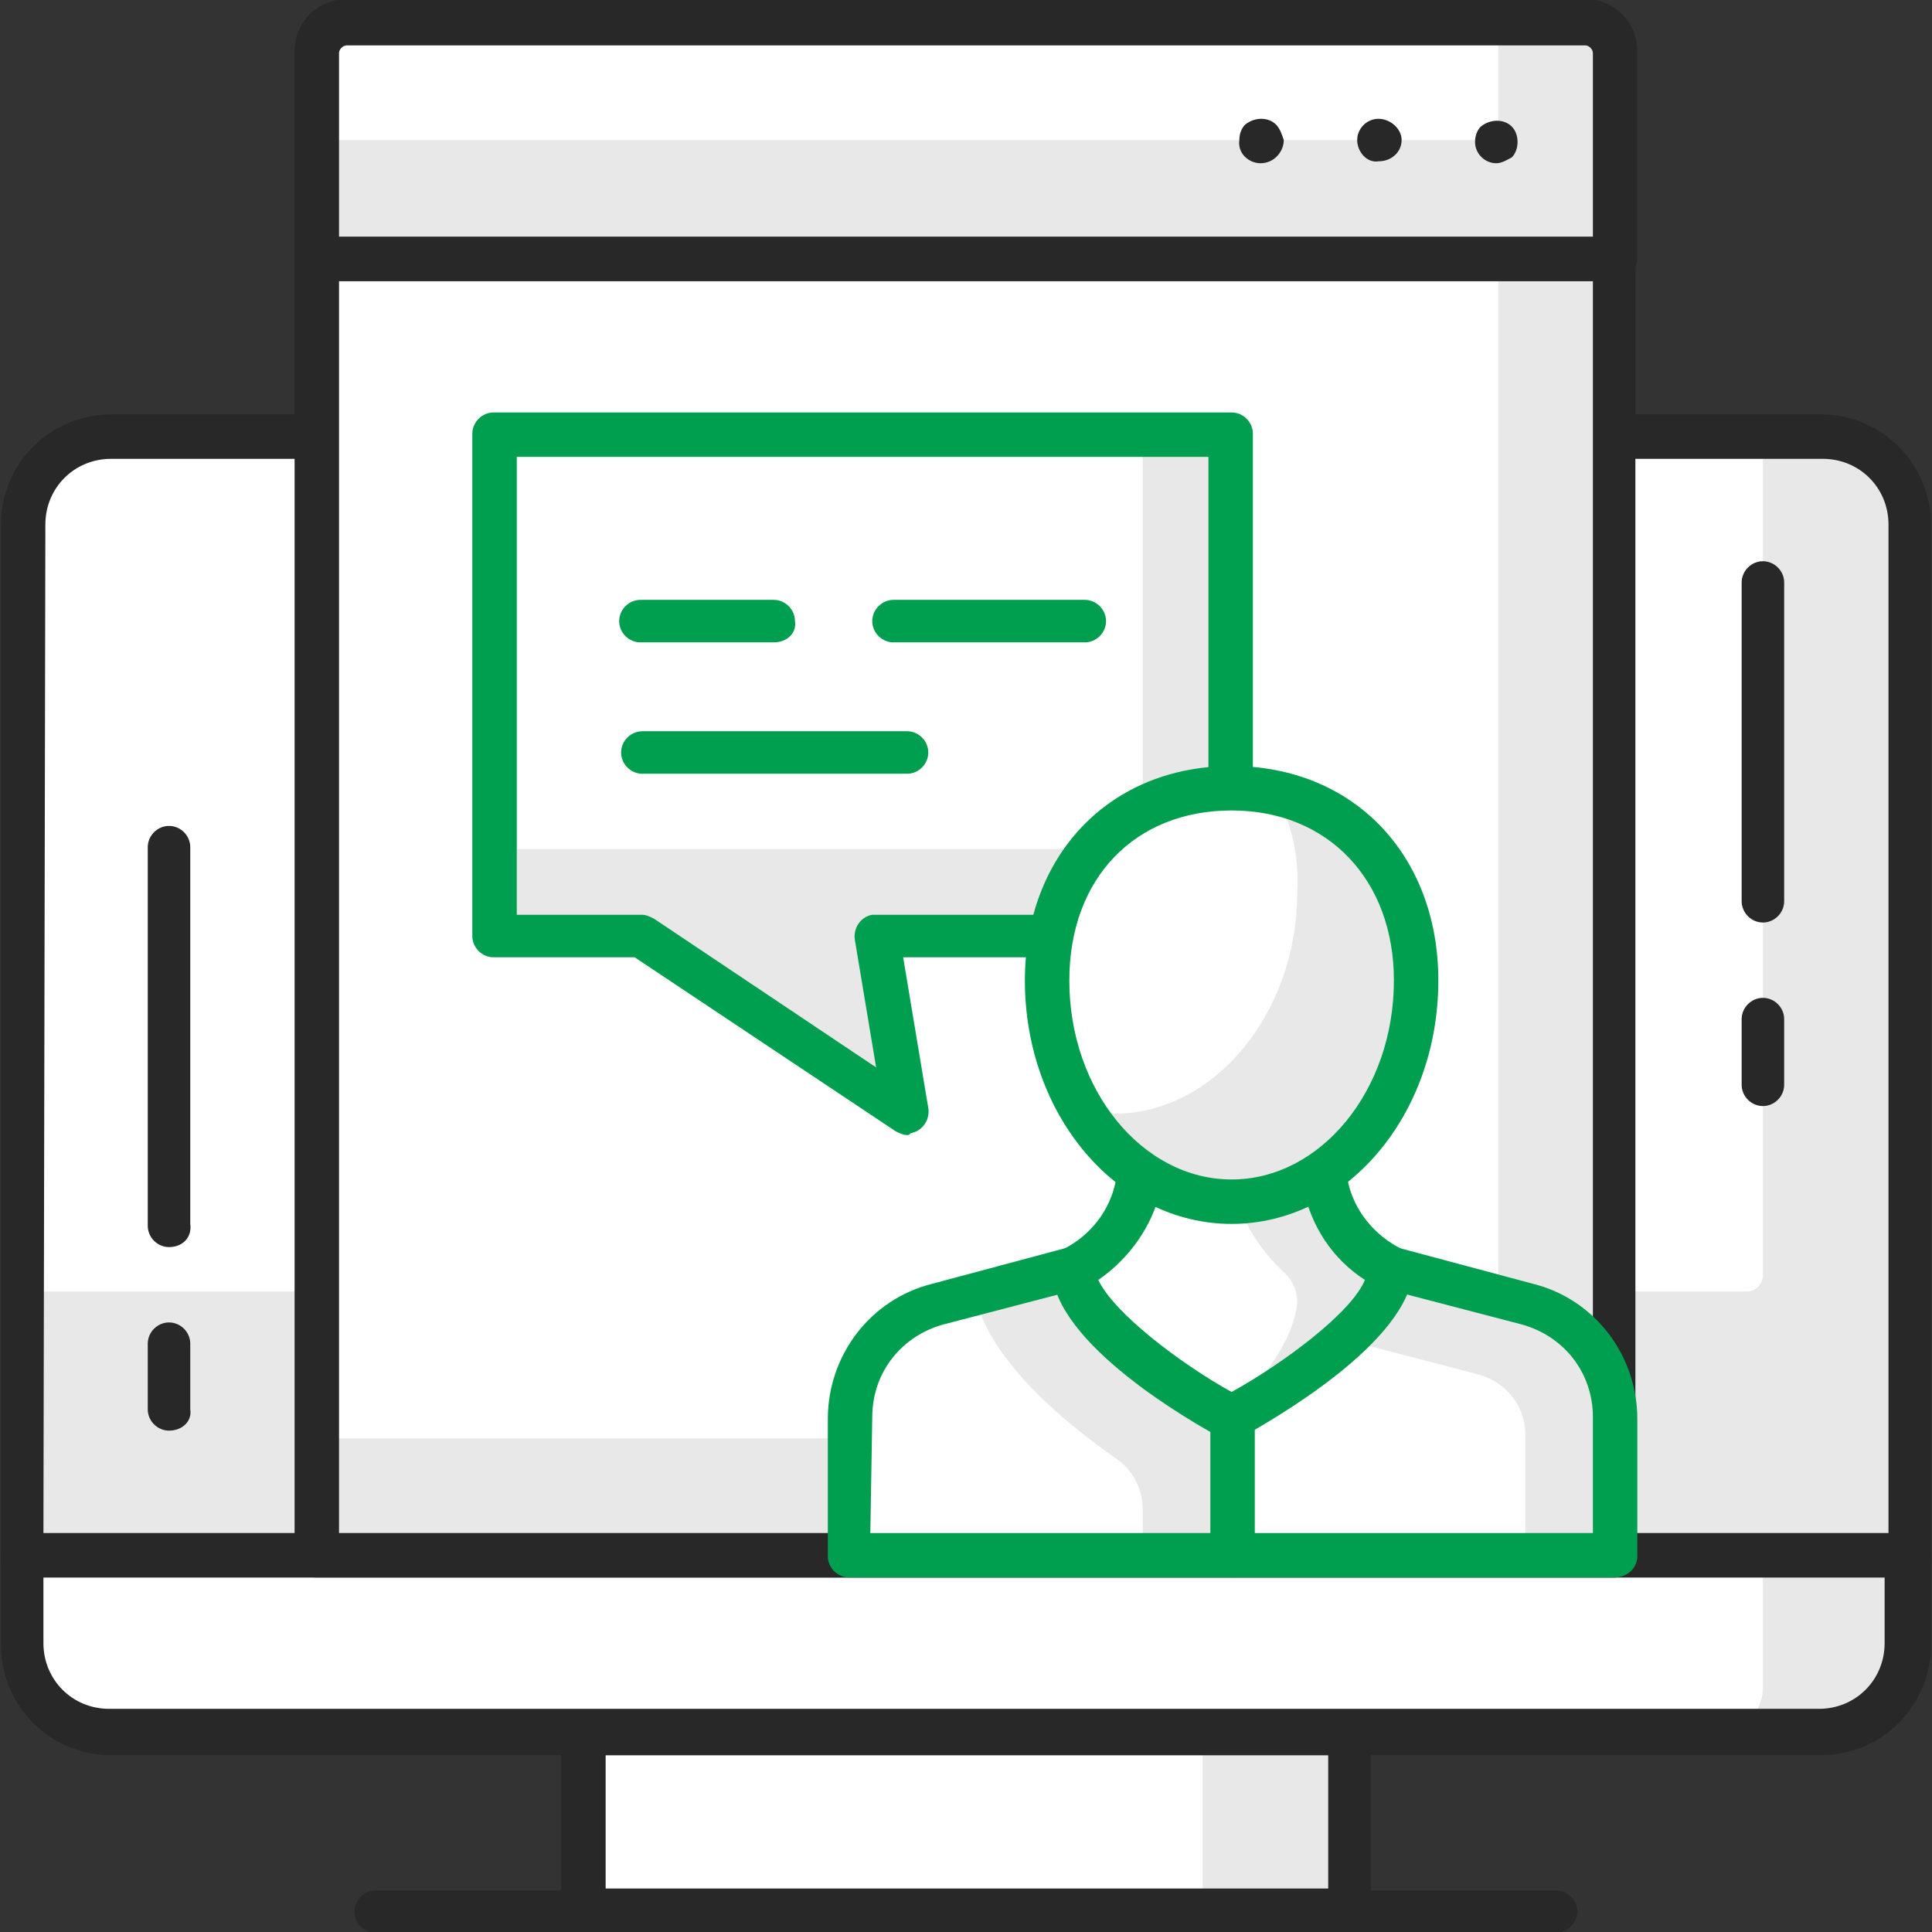 <?xml version="1.0" encoding="utf-8"?>
<!-- Generator: Adobe Illustrator 24.2.3, SVG Export Plug-In . SVG Version: 6.00 Build 0)  -->
<svg version="1.1" id="Layer_1" xmlns="http://www.w3.org/2000/svg" xmlns:xlink="http://www.w3.org/1999/xlink" x="0px" y="0px"
	 viewBox="0 0 100 100" style="enable-background:new 0 0 100 100;" xml:space="preserve">
<rect x="0" y="0" width="100" height="100" fill="#333333" stroke="none"/>
<style type="text/css">
	.st0{fill:#E8E8E8;}
	.st1{fill:#FFFFFF;}
	.st2{fill:#282828;}
	.st3{fill:#009E4F;}
</style>
<g id="Group_475" transform="translate(-157.252 -37.251)">
	<rect id="Rectangle_316" x="187.4" y="126.9" class="st0" width="39.7" height="9.2"/>
	<rect id="Rectangle_317" x="187.4" y="126.9" class="st1" width="32.1" height="9.2"/>
	<path id="Path_505" class="st2" d="M227.1,137.3h-39.7c-0.6,0-1.1-0.5-1.1-1.1v0v-9.2c0-0.6,0.5-1.1,1.1-1.1c0,0,0,0,0,0h39.7
		c0.6,0,1.1,0.5,1.1,1.1c0,0,0,0,0,0v9.2C228.2,136.7,227.7,137.3,227.1,137.3L227.1,137.3z M188.6,135H226v-6.9h-37.4L188.6,135z"
		/>
	<path id="Path_506" class="st2" d="M237.8,137.3h-61.1c-0.6,0-1.1-0.5-1.1-1.1c0-0.6,0.5-1.1,1.1-1.1h61.1c0.6,0,1.1,0.5,1.1,1.1
		C238.9,136.7,238.4,137.3,237.8,137.3C237.8,137.3,237.8,137.3,237.8,137.3L237.8,137.3z"/>
	<path id="Rectangle_318" class="st0" d="M158.4,117.8h97.7l0,0v6.8c0,1.3-1.1,2.4-2.4,2.4h-92.9c-1.3,0-2.4-1.1-2.4-2.4V117.8
		L158.4,117.8z"/>
	<path id="Rectangle_319" class="st1" d="M158.4,117.8h90.1l0,0v6.8c0,1.3-1.1,2.4-2.4,2.4h-85.3c-1.3,0-2.4-1.1-2.4-2.4V117.8
		L158.4,117.8z"/>
	<path id="Path_507" class="st2" d="M251.5,128.1H163c-3.2,0-5.7-2.6-5.7-5.7v-4.6c0-0.6,0.5-1.1,1.1-1.1c0,0,0,0,0,0h97.7
		c0.6,0,1.1,0.5,1.1,1.1c0,0,0,0,0,0v4.6C257.2,125.5,254.7,128.1,251.5,128.1z M159.5,118.9v3.4c0,1.9,1.5,3.4,3.4,3.4l0,0h88.5
		c1.9,0,3.4-1.5,3.4-3.4v-3.4H159.5z"/>
	<path id="Rectangle_320" class="st0" d="M160.8,59.8h92.9c1.3,0,2.4,1.1,2.4,2.4v55.6l0,0h-97.7l0,0V62.2
		C158.4,60.8,159.5,59.8,160.8,59.8z"/>
	<path id="Rectangle_321" class="st1" d="M160.8,59.8h87.7l0,0v43.5c0,0.4-0.4,0.8-0.8,0.8h-89.3l0,0V62.2
		C158.4,60.8,159.5,59.8,160.8,59.8z"/>
	<path id="Path_508" class="st2" d="M256.1,118.9h-97.7c-0.6,0-1.1-0.5-1.1-1.1l0,0V64.4c0-3.2,2.6-5.7,5.7-5.7h88.5
		c3.2,0,5.7,2.6,5.7,5.7v53.4C257.3,118.4,256.7,118.9,256.1,118.9z M159.5,116.6H255V64.4c0-1.9-1.5-3.4-3.4-3.4H163
		c-1.9,0-3.4,1.5-3.4,3.4l0,0L159.5,116.6z"/>
	<path id="Path_509" class="st2" d="M166,101.8c-0.6,0-1.1-0.5-1.1-1.1v0V81.1c0-0.6,0.5-1.1,1.1-1.1c0.6,0,1.1,0.5,1.1,1.1
		c0,0,0,0,0,0v19.5C167.2,101.3,166.7,101.8,166,101.8z"/>
	<path id="Path_510" class="st2" d="M166,111.3c-0.6,0-1.1-0.5-1.1-1.1c0,0,0,0,0,0v-3.4c0-0.6,0.5-1.1,1.1-1.1
		c0.6,0,1.1,0.5,1.1,1.1c0,0,0,0,0,0v3.4C167.2,110.8,166.7,111.3,166,111.3z"/>
	<path id="Path_511" class="st2" d="M248.5,85c-0.6,0-1.1-0.5-1.1-1.1v0V67.4c0-0.6,0.5-1.1,1.1-1.1c0.6,0,1.1,0.5,1.1,1.1
		c0,0,0,0,0,0v16.5C249.6,84.5,249.1,85,248.5,85z"/>
	<path id="Path_512" class="st2" d="M248.5,94.5c-0.6,0-1.1-0.5-1.1-1.1c0,0,0,0,0,0V90c0-0.6,0.5-1.1,1.1-1.1
		c0.6,0,1.1,0.5,1.1,1.1c0,0,0,0,0,0v3.4C249.6,94,249.1,94.5,248.5,94.5z"/>
	<rect id="Rectangle_322" x="173.7" y="50.6" class="st0" width="67.2" height="67.2"/>
	<path id="Rectangle_323" class="st1" d="M173.7,50.6h61.1l0,0v60.3c0,0.4-0.4,0.8-0.8,0.8h-60.3l0,0V50.6L173.7,50.6z"/>
	<path id="Path_513" class="st2" d="M240.8,118.9h-67.2c-0.6,0-1.1-0.5-1.1-1.1v0V50.6c0-0.6,0.5-1.1,1.1-1.1l0,0h67.2
		c0.6,0,1.1,0.5,1.1,1.1c0,0,0,0,0,0v67.2C242,118.4,241.5,118.9,240.8,118.9L240.8,118.9z M174.8,116.6h64.9V51.8h-64.9V116.6z"/>
	<path id="Rectangle_324" class="st0" d="M174.5,38.4H240c0.4,0,0.8,0.4,0.8,0.8v11.4l0,0h-67.2l0,0V39.2
		C173.7,38.8,174,38.4,174.5,38.4z"/>
	<path id="Rectangle_325" class="st1" d="M174.5,38.4h60.3l0,0v6.1l0,0h-61.1l0,0v-5.3C173.7,38.8,174,38.4,174.5,38.4z"/>
	<path id="Path_514" class="st2" d="M240.8,51.8h-67.2c-0.6,0-1.1-0.5-1.1-1.1c0,0,0,0,0,0V39.9c0-1.5,1.2-2.7,2.7-2.7h64.1
		c1.5,0,2.7,1.2,2.7,2.7v10.7C242,51.2,241.5,51.8,240.8,51.8z M174.8,49.5h64.9v-9.5c0-0.2-0.2-0.4-0.4-0.4h-64.1
		c-0.2,0-0.4,0.2-0.4,0.4V49.5z"/>
	<path id="Path_515" class="st2" d="M222.5,45.7c-0.6,0-1.2-0.5-1.1-1.2c0-0.3,0.1-0.6,0.3-0.8c0.5-0.4,1.2-0.4,1.6,0
		c0.2,0.2,0.3,0.5,0.4,0.8C223.7,45.1,223.2,45.7,222.5,45.7C222.5,45.7,222.5,45.7,222.5,45.7z"/>
	<path id="Path_516" class="st2" d="M227.5,44.5c0-0.6,0.5-1.1,1.1-1.1c0,0,0,0,0,0l0,0c0.6,0,1.2,0.5,1.2,1.1c0,0,0,0,0,0l0,0
		c0,0.6-0.5,1.1-1.2,1.1l0,0C228,45.7,227.5,45.1,227.5,44.5z"/>
	<path id="Path_517" class="st2" d="M234.7,45.7c-0.6,0-1.1-0.5-1.1-1.1c0-0.3,0.1-0.6,0.3-0.8c0.5-0.4,1.2-0.4,1.6,0
		c0.2,0.2,0.3,0.5,0.3,0.8c0,0.3-0.1,0.6-0.3,0.8C235.3,45.5,235,45.7,234.7,45.7z"/>
	<path id="Path_518" class="st0" d="M182.8,85.7h7.6l13.7,9.2l-1.5-9.2H221v-26h-38.2V85.7z"/>
	<rect id="Rectangle_326" x="182.8" y="59.8" class="st1" width="33.6" height="21.4"/>
	<path id="Path_519" class="st3" d="M204.2,96c-0.2,0-0.4-0.1-0.6-0.2l-13.5-9h-7.3c-0.6,0-1.1-0.5-1.1-1.1v0v-26
		c0-0.6,0.5-1.1,1.1-1.1l0,0H221c0.6,0,1.1,0.5,1.1,1.1c0,0,0,0,0,0v26c0,0.6-0.5,1.1-1.1,1.1l0,0h-17l1.3,7.8
		c0.1,0.6-0.3,1.2-0.9,1.3C204.3,96,204.3,96,204.2,96L204.2,96z M184,84.6h6.5c0.2,0,0.4,0.1,0.6,0.2l11.5,7.7l-1.1-6.6
		c-0.1-0.6,0.3-1.2,0.9-1.3c0.1,0,0.1,0,0.2,0h17.2V60.9H184V84.6z"/>
	<path id="Path_520" class="st3" d="M204.2,77.3h-13.7c-0.6,0-1.1-0.5-1.1-1.1c0-0.6,0.5-1.1,1.1-1.1c0,0,0,0,0,0h13.7
		c0.6,0,1.1,0.5,1.1,1.1C205.3,76.8,204.8,77.3,204.2,77.3z"/>
	<path id="Path_521" class="st3" d="M213.4,70.5h-9.9c-0.6,0-1.1-0.5-1.1-1.1s0.5-1.1,1.1-1.1c0,0,0,0,0,0h9.9
		c0.6,0,1.1,0.5,1.1,1.1C214.5,70,214,70.5,213.4,70.5C213.4,70.5,213.4,70.5,213.4,70.5z"/>
	<path id="Path_522" class="st3" d="M197.3,70.5h-6.9c-0.6,0-1.1-0.5-1.1-1.1s0.5-1.1,1.1-1.1c0,0,0,0,0,0h6.9
		c0.6,0,1.1,0.5,1.1,1.1C198.5,70,198,70.5,197.3,70.5z"/>
	<path id="Path_523" class="st1" d="M236.3,104.8l-7.1-1.9H221v14.9h19.8v-7.1C240.8,107.9,239,105.5,236.3,104.8z"/>
	<path id="Path_524" class="st0" d="M236.3,104.8l-7.1-1.9H221v3.1h3.6l9.2,2.4c1.4,0.4,2.4,1.6,2.4,3.1v6.3h4.6v-7.1
		C240.8,107.9,239,105.5,236.3,104.8z"/>
	<path id="Path_525" class="st3" d="M240.8,118.9H221c-0.6,0-1.1-0.5-1.1-1.1v0v-14.9c0-0.6,0.5-1.1,1.1-1.1l0,0h8.2
		c0.1,0,0.2,0,0.3,0l7.1,1.9l0,0c3.2,0.8,5.4,3.7,5.4,7v7.1C242,118.4,241.5,118.9,240.8,118.9C240.8,118.9,240.8,118.9,240.8,118.9
		z M222.1,116.6h17.6v-6c0-2.3-1.5-4.2-3.7-4.8l-6.9-1.8h-6.9L222.1,116.6z"/>
	<path id="Path_526" class="st1" d="M212.8,102.9l-7.1,1.9c-2.7,0.7-4.6,3.1-4.6,5.9v7.1H221v-14.9H212.8z"/>
	<path id="Path_527" class="st0" d="M212.8,102.9l-5.1,1.3c0.7,3.6,5.1,7,7.4,8.6c0.8,0.6,1.3,1.5,1.3,2.6v2.4h4.6v-14.9H212.8z"/>
	<path id="Path_528" class="st3" d="M221,118.9h-19.8c-0.6,0-1.1-0.5-1.1-1.1v0v-7.1c0-3.3,2.2-6.2,5.4-7l7.1-1.9c0.1,0,0.2,0,0.3,0
		h8.2c0.6,0,1.1,0.5,1.1,1.1v0v14.9C222.1,118.4,221.6,118.9,221,118.9L221,118.9z M202.3,116.6h17.6V104h-6.9l-6.9,1.8
		c-2.2,0.6-3.7,2.5-3.7,4.8L202.3,116.6z"/>
	<path id="Path_529" class="st1" d="M221,110.6c0,0,8.2-4.4,8.2-7.7c-1.8-0.9-3-2.5-3.4-4.4c-0.1-0.3-0.1-2.1-0.1-2.4l-9.4,0
		c0,0.3-0.1,2.2-0.2,2.5c-0.4,1.9-1.6,3.5-3.4,4.3C212.8,106.2,221,110.6,221,110.6z"/>
	<path id="Path_530" class="st0" d="M225.8,98.5c-0.1-0.3-0.1-2.1-0.1-2.4h-5.3c0,0.3,0.6,2,0.6,2.3c0.4,1.9,1.4,3.5,2.8,4.8
		c0.4,0.4,0.6,0.9,0.6,1.5c-0.3,2.6-2.9,5.1-3.7,5.8l0.3,0.2c0,0,8.2-4.4,8.2-7.7C227.5,102,226.2,100.4,225.8,98.5z"/>
	<path id="Path_531" class="st3" d="M221,111.8c-0.2,0-0.4,0-0.5-0.1c-1.5-0.8-8.7-4.9-8.8-8.7c0-0.4,0.2-0.9,0.6-1.1
		c1.4-0.7,2.4-2,2.7-3.5c0-0.2,0.1-0.9,0.1-1.4c0-0.5,0-0.9,0.1-1c0.1-0.6,0.6-1,1.1-1l9.4,0l0,0c0.6,0,1.1,0.4,1.1,1
		c0,0.1,0,0.5,0.1,1c0,0.5,0,1.1,0.1,1.3c0.3,1.6,1.4,2.9,2.8,3.6c0.4,0.2,0.6,0.6,0.6,1c-0.1,3.8-7.4,7.9-8.8,8.7
		C221.4,111.7,221.2,111.8,221,111.8z M214.1,103.5c0.8,1.7,4.2,4.3,6.9,5.8c2.7-1.5,6.2-4.1,6.9-5.8c-1.7-1.1-2.8-2.8-3.2-4.8
		c-0.1-0.5-0.1-1-0.1-1.4l-7.2,0c0,0.5,0,1.1-0.1,1.6C216.9,100.7,215.7,102.4,214.1,103.5L214.1,103.5z"/>
	<path id="Path_532" class="st1" d="M230.5,88c0-6.3-4.3-9.9-9.5-9.9c-5.3,0-9.5,3.6-9.5,9.9c0,6.3,4.3,11.5,9.5,11.5
		C226.3,99.5,230.5,94.3,230.5,88z"/>
	<path id="Path_533" class="st0" d="M223.3,78.3c0.8,1.6,1.2,3.3,1.1,5.1c0,6.3-4.3,11.5-9.5,11.5c-0.5,0-1.1-0.1-1.6-0.2
		c1.7,2.9,4.5,4.8,7.7,4.8c5.3,0,9.5-5.1,9.5-11.5C230.5,82.6,227.4,79.2,223.3,78.3z"/>
	<path id="Path_534" class="st3" d="M221,100.6c-5.9,0-10.7-5.6-10.7-12.6c0-6.5,4.4-11.1,10.7-11.1s10.7,4.6,10.7,11.1
		C231.7,95,226.9,100.6,221,100.6z M221,79.2c-5,0-8.4,3.5-8.4,8.8c0,5.7,3.8,10.3,8.4,10.3c4.6,0,8.4-4.6,8.4-10.3
		C229.4,82.8,226,79.2,221,79.2z"/>
</g>
</svg>
